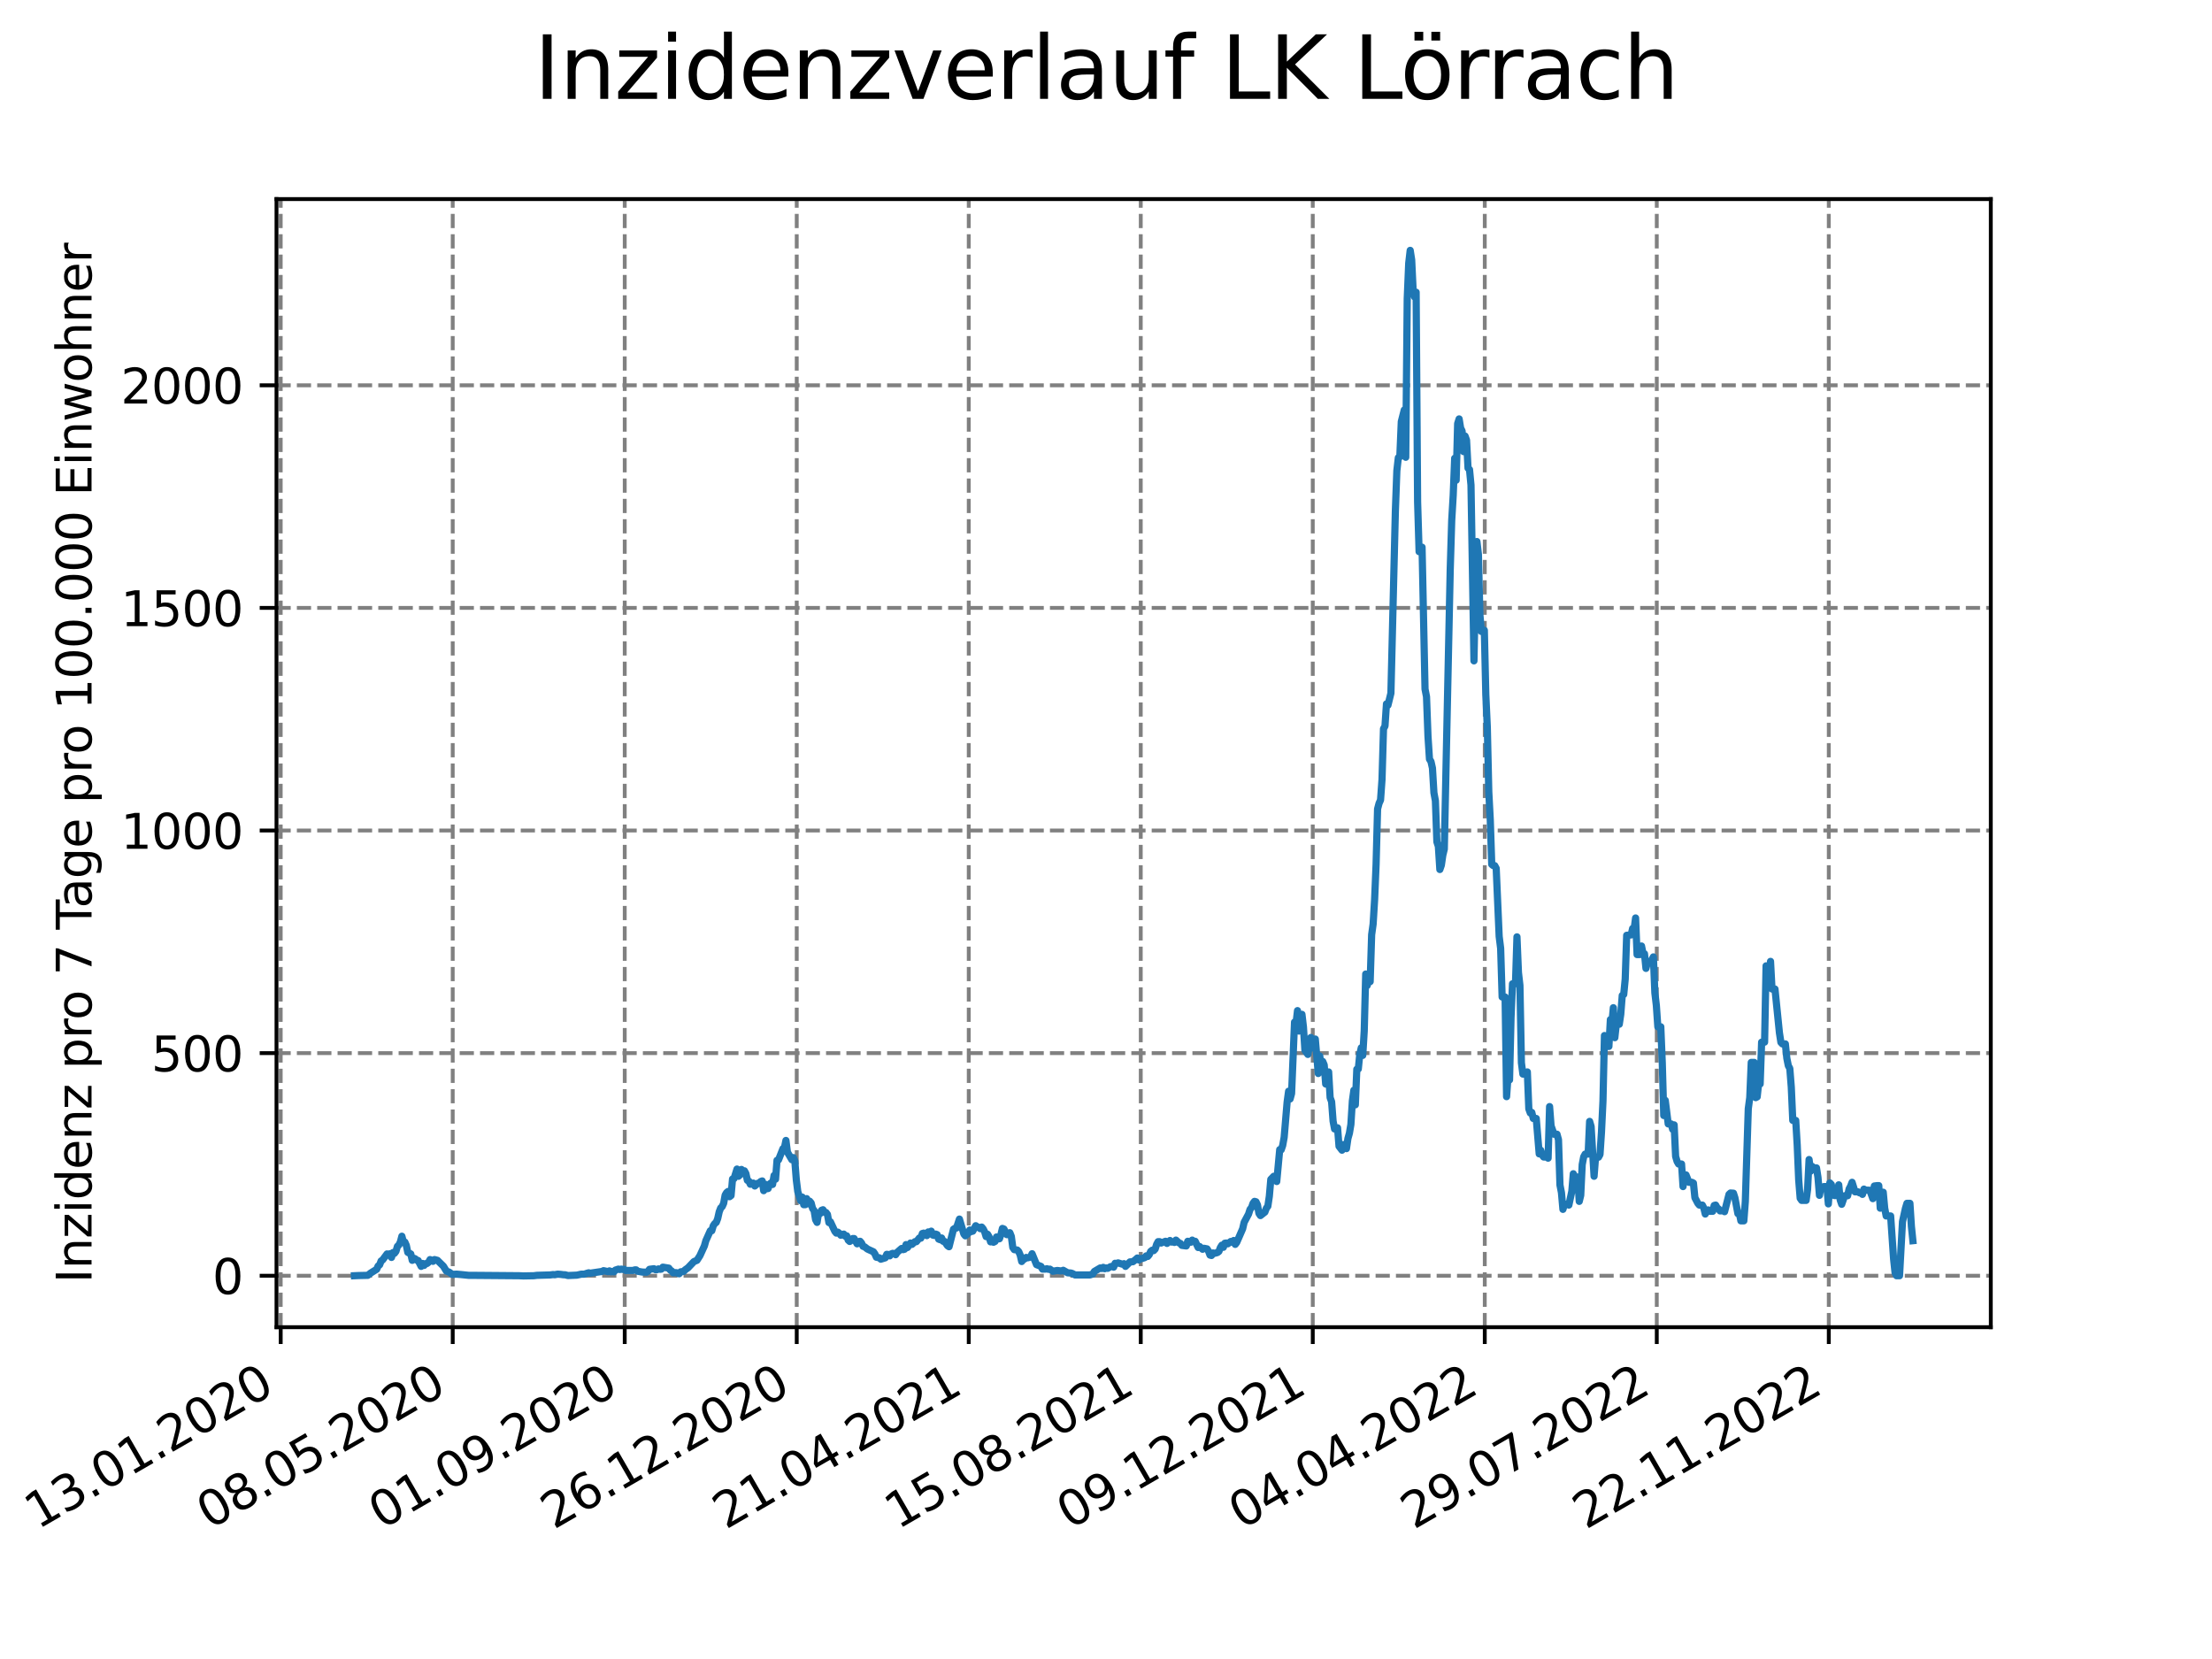 <?xml version="1.0" encoding="utf-8" standalone="no"?>
<!DOCTYPE svg PUBLIC "-//W3C//DTD SVG 1.1//EN"
  "http://www.w3.org/Graphics/SVG/1.1/DTD/svg11.dtd">
<svg xmlns:xlink="http://www.w3.org/1999/xlink" width="460.8pt" height="345.6pt" viewBox="0 0 460.8 345.6" xmlns="http://www.w3.org/2000/svg" version="1.1">
 <defs>
  <style type="text/css">*{stroke-linejoin: round; stroke-linecap: butt}</style>
 </defs>
 <g id="figure_1">
  <g id="patch_1">
   <path d="M 0 345.6 
L 460.8 345.6 
L 460.8 0 
L 0 0 
z
" style="fill: #ffffff"/>
  </g>
  <g id="axes_1">
   <g id="patch_2">
    <path d="M 57.6 276.48 
L 414.72 276.48 
L 414.72 41.472 
L 57.6 41.472 
z
" style="fill: #ffffff"/>
   </g>
   <g id="matplotlib.axis_1">
    <g id="xtick_1">
     <g id="line2d_1">
      <path d="M 58.478 276.48 
L 58.478 41.472 
" clip-path="url(#p5738419dac)" style="fill: none; stroke-dasharray: 2.96,1.28; stroke-dashoffset: 0; stroke: #808080; stroke-width: 0.8"/>
     </g>
     <g id="line2d_2">
      <defs>
       <path id="m1c4b6697fe" d="M 0 0 
L 0 3.5 
" style="stroke: #000000; stroke-width: 0.8"/>
      </defs>
      <g>
       <use xlink:href="#m1c4b6697fe" x="58.478" y="276.48" style="stroke: #000000; stroke-width: 0.8"/>
      </g>
     </g>
     <g id="text_1">
      <!-- 13.01.2020 -->
      <g transform="translate(7.853 318.689) rotate(-30) scale(0.1 -0.1)">
       <defs>
        <path id="DejaVuSans-31" d="M 794 531 
L 1825 531 
L 1825 4091 
L 703 3866 
L 703 4441 
L 1819 4666 
L 2450 4666 
L 2450 531 
L 3481 531 
L 3481 0 
L 794 0 
L 794 531 
z
" transform="scale(0.016)"/>
        <path id="DejaVuSans-33" d="M 2597 2516 
Q 3050 2419 3304 2112 
Q 3559 1806 3559 1356 
Q 3559 666 3084 287 
Q 2609 -91 1734 -91 
Q 1441 -91 1130 -33 
Q 819 25 488 141 
L 488 750 
Q 750 597 1062 519 
Q 1375 441 1716 441 
Q 2309 441 2620 675 
Q 2931 909 2931 1356 
Q 2931 1769 2642 2001 
Q 2353 2234 1838 2234 
L 1294 2234 
L 1294 2753 
L 1863 2753 
Q 2328 2753 2575 2939 
Q 2822 3125 2822 3475 
Q 2822 3834 2567 4026 
Q 2313 4219 1838 4219 
Q 1578 4219 1281 4162 
Q 984 4106 628 3988 
L 628 4550 
Q 988 4650 1302 4700 
Q 1616 4750 1894 4750 
Q 2613 4750 3031 4423 
Q 3450 4097 3450 3541 
Q 3450 3153 3228 2886 
Q 3006 2619 2597 2516 
z
" transform="scale(0.016)"/>
        <path id="DejaVuSans-2e" d="M 684 794 
L 1344 794 
L 1344 0 
L 684 0 
L 684 794 
z
" transform="scale(0.016)"/>
        <path id="DejaVuSans-30" d="M 2034 4250 
Q 1547 4250 1301 3770 
Q 1056 3291 1056 2328 
Q 1056 1369 1301 889 
Q 1547 409 2034 409 
Q 2525 409 2770 889 
Q 3016 1369 3016 2328 
Q 3016 3291 2770 3770 
Q 2525 4250 2034 4250 
z
M 2034 4750 
Q 2819 4750 3233 4129 
Q 3647 3509 3647 2328 
Q 3647 1150 3233 529 
Q 2819 -91 2034 -91 
Q 1250 -91 836 529 
Q 422 1150 422 2328 
Q 422 3509 836 4129 
Q 1250 4750 2034 4750 
z
" transform="scale(0.016)"/>
        <path id="DejaVuSans-32" d="M 1228 531 
L 3431 531 
L 3431 0 
L 469 0 
L 469 531 
Q 828 903 1448 1529 
Q 2069 2156 2228 2338 
Q 2531 2678 2651 2914 
Q 2772 3150 2772 3378 
Q 2772 3750 2511 3984 
Q 2250 4219 1831 4219 
Q 1534 4219 1204 4116 
Q 875 4013 500 3803 
L 500 4441 
Q 881 4594 1212 4672 
Q 1544 4750 1819 4750 
Q 2544 4750 2975 4387 
Q 3406 4025 3406 3419 
Q 3406 3131 3298 2873 
Q 3191 2616 2906 2266 
Q 2828 2175 2409 1742 
Q 1991 1309 1228 531 
z
" transform="scale(0.016)"/>
       </defs>
       <use xlink:href="#DejaVuSans-31"/>
       <use xlink:href="#DejaVuSans-33" x="63.623"/>
       <use xlink:href="#DejaVuSans-2e" x="127.246"/>
       <use xlink:href="#DejaVuSans-30" x="159.033"/>
       <use xlink:href="#DejaVuSans-31" x="222.656"/>
       <use xlink:href="#DejaVuSans-2e" x="286.279"/>
       <use xlink:href="#DejaVuSans-32" x="318.066"/>
       <use xlink:href="#DejaVuSans-30" x="381.689"/>
       <use xlink:href="#DejaVuSans-32" x="445.312"/>
       <use xlink:href="#DejaVuSans-30" x="508.936"/>
      </g>
     </g>
    </g>
    <g id="xtick_2">
     <g id="line2d_3">
      <path d="M 94.31 276.48 
L 94.31 41.472 
" clip-path="url(#p5738419dac)" style="fill: none; stroke-dasharray: 2.96,1.28; stroke-dashoffset: 0; stroke: #808080; stroke-width: 0.8"/>
     </g>
     <g id="line2d_4">
      <g>
       <use xlink:href="#m1c4b6697fe" x="94.31" y="276.48" style="stroke: #000000; stroke-width: 0.8"/>
      </g>
     </g>
     <g id="text_2">
      <!-- 08.05.2020 -->
      <g transform="translate(43.685 318.689) rotate(-30) scale(0.1 -0.1)">
       <defs>
        <path id="DejaVuSans-38" d="M 2034 2216 
Q 1584 2216 1326 1975 
Q 1069 1734 1069 1313 
Q 1069 891 1326 650 
Q 1584 409 2034 409 
Q 2484 409 2743 651 
Q 3003 894 3003 1313 
Q 3003 1734 2745 1975 
Q 2488 2216 2034 2216 
z
M 1403 2484 
Q 997 2584 770 2862 
Q 544 3141 544 3541 
Q 544 4100 942 4425 
Q 1341 4750 2034 4750 
Q 2731 4750 3128 4425 
Q 3525 4100 3525 3541 
Q 3525 3141 3298 2862 
Q 3072 2584 2669 2484 
Q 3125 2378 3379 2068 
Q 3634 1759 3634 1313 
Q 3634 634 3220 271 
Q 2806 -91 2034 -91 
Q 1263 -91 848 271 
Q 434 634 434 1313 
Q 434 1759 690 2068 
Q 947 2378 1403 2484 
z
M 1172 3481 
Q 1172 3119 1398 2916 
Q 1625 2713 2034 2713 
Q 2441 2713 2670 2916 
Q 2900 3119 2900 3481 
Q 2900 3844 2670 4047 
Q 2441 4250 2034 4250 
Q 1625 4250 1398 4047 
Q 1172 3844 1172 3481 
z
" transform="scale(0.016)"/>
        <path id="DejaVuSans-35" d="M 691 4666 
L 3169 4666 
L 3169 4134 
L 1269 4134 
L 1269 2991 
Q 1406 3038 1543 3061 
Q 1681 3084 1819 3084 
Q 2600 3084 3056 2656 
Q 3513 2228 3513 1497 
Q 3513 744 3044 326 
Q 2575 -91 1722 -91 
Q 1428 -91 1123 -41 
Q 819 9 494 109 
L 494 744 
Q 775 591 1075 516 
Q 1375 441 1709 441 
Q 2250 441 2565 725 
Q 2881 1009 2881 1497 
Q 2881 1984 2565 2268 
Q 2250 2553 1709 2553 
Q 1456 2553 1204 2497 
Q 953 2441 691 2322 
L 691 4666 
z
" transform="scale(0.016)"/>
       </defs>
       <use xlink:href="#DejaVuSans-30"/>
       <use xlink:href="#DejaVuSans-38" x="63.623"/>
       <use xlink:href="#DejaVuSans-2e" x="127.246"/>
       <use xlink:href="#DejaVuSans-30" x="159.033"/>
       <use xlink:href="#DejaVuSans-35" x="222.656"/>
       <use xlink:href="#DejaVuSans-2e" x="286.279"/>
       <use xlink:href="#DejaVuSans-32" x="318.066"/>
       <use xlink:href="#DejaVuSans-30" x="381.689"/>
       <use xlink:href="#DejaVuSans-32" x="445.312"/>
       <use xlink:href="#DejaVuSans-30" x="508.936"/>
      </g>
     </g>
    </g>
    <g id="xtick_3">
     <g id="line2d_5">
      <path d="M 130.143 276.48 
L 130.143 41.472 
" clip-path="url(#p5738419dac)" style="fill: none; stroke-dasharray: 2.96,1.28; stroke-dashoffset: 0; stroke: #808080; stroke-width: 0.8"/>
     </g>
     <g id="line2d_6">
      <g>
       <use xlink:href="#m1c4b6697fe" x="130.143" y="276.48" style="stroke: #000000; stroke-width: 0.8"/>
      </g>
     </g>
     <g id="text_3">
      <!-- 01.09.2020 -->
      <g transform="translate(79.518 318.689) rotate(-30) scale(0.1 -0.1)">
       <defs>
        <path id="DejaVuSans-39" d="M 703 97 
L 703 672 
Q 941 559 1184 500 
Q 1428 441 1663 441 
Q 2288 441 2617 861 
Q 2947 1281 2994 2138 
Q 2813 1869 2534 1725 
Q 2256 1581 1919 1581 
Q 1219 1581 811 2004 
Q 403 2428 403 3163 
Q 403 3881 828 4315 
Q 1253 4750 1959 4750 
Q 2769 4750 3195 4129 
Q 3622 3509 3622 2328 
Q 3622 1225 3098 567 
Q 2575 -91 1691 -91 
Q 1453 -91 1209 -44 
Q 966 3 703 97 
z
M 1959 2075 
Q 2384 2075 2632 2365 
Q 2881 2656 2881 3163 
Q 2881 3666 2632 3958 
Q 2384 4250 1959 4250 
Q 1534 4250 1286 3958 
Q 1038 3666 1038 3163 
Q 1038 2656 1286 2365 
Q 1534 2075 1959 2075 
z
" transform="scale(0.016)"/>
       </defs>
       <use xlink:href="#DejaVuSans-30"/>
       <use xlink:href="#DejaVuSans-31" x="63.623"/>
       <use xlink:href="#DejaVuSans-2e" x="127.246"/>
       <use xlink:href="#DejaVuSans-30" x="159.033"/>
       <use xlink:href="#DejaVuSans-39" x="222.656"/>
       <use xlink:href="#DejaVuSans-2e" x="286.279"/>
       <use xlink:href="#DejaVuSans-32" x="318.066"/>
       <use xlink:href="#DejaVuSans-30" x="381.689"/>
       <use xlink:href="#DejaVuSans-32" x="445.312"/>
       <use xlink:href="#DejaVuSans-30" x="508.936"/>
      </g>
     </g>
    </g>
    <g id="xtick_4">
     <g id="line2d_7">
      <path d="M 165.975 276.48 
L 165.975 41.472 
" clip-path="url(#p5738419dac)" style="fill: none; stroke-dasharray: 2.96,1.28; stroke-dashoffset: 0; stroke: #808080; stroke-width: 0.8"/>
     </g>
     <g id="line2d_8">
      <g>
       <use xlink:href="#m1c4b6697fe" x="165.975" y="276.48" style="stroke: #000000; stroke-width: 0.8"/>
      </g>
     </g>
     <g id="text_4">
      <!-- 26.12.2020 -->
      <g transform="translate(115.35 318.689) rotate(-30) scale(0.1 -0.1)">
       <defs>
        <path id="DejaVuSans-36" d="M 2113 2584 
Q 1688 2584 1439 2293 
Q 1191 2003 1191 1497 
Q 1191 994 1439 701 
Q 1688 409 2113 409 
Q 2538 409 2786 701 
Q 3034 994 3034 1497 
Q 3034 2003 2786 2293 
Q 2538 2584 2113 2584 
z
M 3366 4563 
L 3366 3988 
Q 3128 4100 2886 4159 
Q 2644 4219 2406 4219 
Q 1781 4219 1451 3797 
Q 1122 3375 1075 2522 
Q 1259 2794 1537 2939 
Q 1816 3084 2150 3084 
Q 2853 3084 3261 2657 
Q 3669 2231 3669 1497 
Q 3669 778 3244 343 
Q 2819 -91 2113 -91 
Q 1303 -91 875 529 
Q 447 1150 447 2328 
Q 447 3434 972 4092 
Q 1497 4750 2381 4750 
Q 2619 4750 2861 4703 
Q 3103 4656 3366 4563 
z
" transform="scale(0.016)"/>
       </defs>
       <use xlink:href="#DejaVuSans-32"/>
       <use xlink:href="#DejaVuSans-36" x="63.623"/>
       <use xlink:href="#DejaVuSans-2e" x="127.246"/>
       <use xlink:href="#DejaVuSans-31" x="159.033"/>
       <use xlink:href="#DejaVuSans-32" x="222.656"/>
       <use xlink:href="#DejaVuSans-2e" x="286.279"/>
       <use xlink:href="#DejaVuSans-32" x="318.066"/>
       <use xlink:href="#DejaVuSans-30" x="381.689"/>
       <use xlink:href="#DejaVuSans-32" x="445.312"/>
       <use xlink:href="#DejaVuSans-30" x="508.936"/>
      </g>
     </g>
    </g>
    <g id="xtick_5">
     <g id="line2d_9">
      <path d="M 201.808 276.48 
L 201.808 41.472 
" clip-path="url(#p5738419dac)" style="fill: none; stroke-dasharray: 2.96,1.28; stroke-dashoffset: 0; stroke: #808080; stroke-width: 0.8"/>
     </g>
     <g id="line2d_10">
      <g>
       <use xlink:href="#m1c4b6697fe" x="201.808" y="276.48" style="stroke: #000000; stroke-width: 0.8"/>
      </g>
     </g>
     <g id="text_5">
      <!-- 21.04.2021 -->
      <g transform="translate(151.182 318.689) rotate(-30) scale(0.1 -0.1)">
       <defs>
        <path id="DejaVuSans-34" d="M 2419 4116 
L 825 1625 
L 2419 1625 
L 2419 4116 
z
M 2253 4666 
L 3047 4666 
L 3047 1625 
L 3713 1625 
L 3713 1100 
L 3047 1100 
L 3047 0 
L 2419 0 
L 2419 1100 
L 313 1100 
L 313 1709 
L 2253 4666 
z
" transform="scale(0.016)"/>
       </defs>
       <use xlink:href="#DejaVuSans-32"/>
       <use xlink:href="#DejaVuSans-31" x="63.623"/>
       <use xlink:href="#DejaVuSans-2e" x="127.246"/>
       <use xlink:href="#DejaVuSans-30" x="159.033"/>
       <use xlink:href="#DejaVuSans-34" x="222.656"/>
       <use xlink:href="#DejaVuSans-2e" x="286.279"/>
       <use xlink:href="#DejaVuSans-32" x="318.066"/>
       <use xlink:href="#DejaVuSans-30" x="381.689"/>
       <use xlink:href="#DejaVuSans-32" x="445.312"/>
       <use xlink:href="#DejaVuSans-31" x="508.936"/>
      </g>
     </g>
    </g>
    <g id="xtick_6">
     <g id="line2d_11">
      <path d="M 237.64 276.48 
L 237.64 41.472 
" clip-path="url(#p5738419dac)" style="fill: none; stroke-dasharray: 2.96,1.28; stroke-dashoffset: 0; stroke: #808080; stroke-width: 0.8"/>
     </g>
     <g id="line2d_12">
      <g>
       <use xlink:href="#m1c4b6697fe" x="237.64" y="276.48" style="stroke: #000000; stroke-width: 0.8"/>
      </g>
     </g>
     <g id="text_6">
      <!-- 15.08.2021 -->
      <g transform="translate(187.015 318.689) rotate(-30) scale(0.1 -0.1)">
       <use xlink:href="#DejaVuSans-31"/>
       <use xlink:href="#DejaVuSans-35" x="63.623"/>
       <use xlink:href="#DejaVuSans-2e" x="127.246"/>
       <use xlink:href="#DejaVuSans-30" x="159.033"/>
       <use xlink:href="#DejaVuSans-38" x="222.656"/>
       <use xlink:href="#DejaVuSans-2e" x="286.279"/>
       <use xlink:href="#DejaVuSans-32" x="318.066"/>
       <use xlink:href="#DejaVuSans-30" x="381.689"/>
       <use xlink:href="#DejaVuSans-32" x="445.312"/>
       <use xlink:href="#DejaVuSans-31" x="508.936"/>
      </g>
     </g>
    </g>
    <g id="xtick_7">
     <g id="line2d_13">
      <path d="M 273.473 276.48 
L 273.473 41.472 
" clip-path="url(#p5738419dac)" style="fill: none; stroke-dasharray: 2.96,1.28; stroke-dashoffset: 0; stroke: #808080; stroke-width: 0.8"/>
     </g>
     <g id="line2d_14">
      <g>
       <use xlink:href="#m1c4b6697fe" x="273.473" y="276.48" style="stroke: #000000; stroke-width: 0.8"/>
      </g>
     </g>
     <g id="text_7">
      <!-- 09.12.2021 -->
      <g transform="translate(222.847 318.689) rotate(-30) scale(0.1 -0.1)">
       <use xlink:href="#DejaVuSans-30"/>
       <use xlink:href="#DejaVuSans-39" x="63.623"/>
       <use xlink:href="#DejaVuSans-2e" x="127.246"/>
       <use xlink:href="#DejaVuSans-31" x="159.033"/>
       <use xlink:href="#DejaVuSans-32" x="222.656"/>
       <use xlink:href="#DejaVuSans-2e" x="286.279"/>
       <use xlink:href="#DejaVuSans-32" x="318.066"/>
       <use xlink:href="#DejaVuSans-30" x="381.689"/>
       <use xlink:href="#DejaVuSans-32" x="445.312"/>
       <use xlink:href="#DejaVuSans-31" x="508.936"/>
      </g>
     </g>
    </g>
    <g id="xtick_8">
     <g id="line2d_15">
      <path d="M 309.305 276.48 
L 309.305 41.472 
" clip-path="url(#p5738419dac)" style="fill: none; stroke-dasharray: 2.96,1.28; stroke-dashoffset: 0; stroke: #808080; stroke-width: 0.8"/>
     </g>
     <g id="line2d_16">
      <g>
       <use xlink:href="#m1c4b6697fe" x="309.305" y="276.48" style="stroke: #000000; stroke-width: 0.8"/>
      </g>
     </g>
     <g id="text_8">
      <!-- 04.04.2022 -->
      <g transform="translate(258.68 318.689) rotate(-30) scale(0.1 -0.1)">
       <use xlink:href="#DejaVuSans-30"/>
       <use xlink:href="#DejaVuSans-34" x="63.623"/>
       <use xlink:href="#DejaVuSans-2e" x="127.246"/>
       <use xlink:href="#DejaVuSans-30" x="159.033"/>
       <use xlink:href="#DejaVuSans-34" x="222.656"/>
       <use xlink:href="#DejaVuSans-2e" x="286.279"/>
       <use xlink:href="#DejaVuSans-32" x="318.066"/>
       <use xlink:href="#DejaVuSans-30" x="381.689"/>
       <use xlink:href="#DejaVuSans-32" x="445.312"/>
       <use xlink:href="#DejaVuSans-32" x="508.936"/>
      </g>
     </g>
    </g>
    <g id="xtick_9">
     <g id="line2d_17">
      <path d="M 345.138 276.48 
L 345.138 41.472 
" clip-path="url(#p5738419dac)" style="fill: none; stroke-dasharray: 2.96,1.28; stroke-dashoffset: 0; stroke: #808080; stroke-width: 0.8"/>
     </g>
     <g id="line2d_18">
      <g>
       <use xlink:href="#m1c4b6697fe" x="345.138" y="276.48" style="stroke: #000000; stroke-width: 0.8"/>
      </g>
     </g>
     <g id="text_9">
      <!-- 29.07.2022 -->
      <g transform="translate(294.512 318.689) rotate(-30) scale(0.1 -0.1)">
       <defs>
        <path id="DejaVuSans-37" d="M 525 4666 
L 3525 4666 
L 3525 4397 
L 1831 0 
L 1172 0 
L 2766 4134 
L 525 4134 
L 525 4666 
z
" transform="scale(0.016)"/>
       </defs>
       <use xlink:href="#DejaVuSans-32"/>
       <use xlink:href="#DejaVuSans-39" x="63.623"/>
       <use xlink:href="#DejaVuSans-2e" x="127.246"/>
       <use xlink:href="#DejaVuSans-30" x="159.033"/>
       <use xlink:href="#DejaVuSans-37" x="222.656"/>
       <use xlink:href="#DejaVuSans-2e" x="286.279"/>
       <use xlink:href="#DejaVuSans-32" x="318.066"/>
       <use xlink:href="#DejaVuSans-30" x="381.689"/>
       <use xlink:href="#DejaVuSans-32" x="445.312"/>
       <use xlink:href="#DejaVuSans-32" x="508.936"/>
      </g>
     </g>
    </g>
    <g id="xtick_10">
     <g id="line2d_19">
      <path d="M 380.97 276.48 
L 380.97 41.472 
" clip-path="url(#p5738419dac)" style="fill: none; stroke-dasharray: 2.96,1.28; stroke-dashoffset: 0; stroke: #808080; stroke-width: 0.8"/>
     </g>
     <g id="line2d_20">
      <g>
       <use xlink:href="#m1c4b6697fe" x="380.97" y="276.48" style="stroke: #000000; stroke-width: 0.8"/>
      </g>
     </g>
     <g id="text_10">
      <!-- 22.11.2022 -->
      <g transform="translate(330.345 318.689) rotate(-30) scale(0.1 -0.1)">
       <use xlink:href="#DejaVuSans-32"/>
       <use xlink:href="#DejaVuSans-32" x="63.623"/>
       <use xlink:href="#DejaVuSans-2e" x="127.246"/>
       <use xlink:href="#DejaVuSans-31" x="159.033"/>
       <use xlink:href="#DejaVuSans-31" x="222.656"/>
       <use xlink:href="#DejaVuSans-2e" x="286.279"/>
       <use xlink:href="#DejaVuSans-32" x="318.066"/>
       <use xlink:href="#DejaVuSans-30" x="381.689"/>
       <use xlink:href="#DejaVuSans-32" x="445.312"/>
       <use xlink:href="#DejaVuSans-32" x="508.936"/>
      </g>
     </g>
    </g>
   </g>
   <g id="matplotlib.axis_2">
    <g id="ytick_1">
     <g id="line2d_21">
      <path d="M 57.6 265.757 
L 414.72 265.757 
" clip-path="url(#p5738419dac)" style="fill: none; stroke-dasharray: 2.96,1.28; stroke-dashoffset: 0; stroke: #808080; stroke-width: 0.8"/>
     </g>
     <g id="line2d_22">
      <defs>
       <path id="mb6ba2fb2b4" d="M 0 0 
L -3.5 0 
" style="stroke: #000000; stroke-width: 0.8"/>
      </defs>
      <g>
       <use xlink:href="#mb6ba2fb2b4" x="57.6" y="265.757" style="stroke: #000000; stroke-width: 0.8"/>
      </g>
     </g>
     <g id="text_11">
      <!-- 0 -->
      <g transform="translate(44.237 269.556) scale(0.1 -0.1)">
       <use xlink:href="#DejaVuSans-30"/>
      </g>
     </g>
    </g>
    <g id="ytick_2">
     <g id="line2d_23">
      <path d="M 57.6 219.384 
L 414.72 219.384 
" clip-path="url(#p5738419dac)" style="fill: none; stroke-dasharray: 2.96,1.28; stroke-dashoffset: 0; stroke: #808080; stroke-width: 0.8"/>
     </g>
     <g id="line2d_24">
      <g>
       <use xlink:href="#mb6ba2fb2b4" x="57.6" y="219.384" style="stroke: #000000; stroke-width: 0.8"/>
      </g>
     </g>
     <g id="text_12">
      <!-- 500 -->
      <g transform="translate(31.512 223.183) scale(0.1 -0.1)">
       <use xlink:href="#DejaVuSans-35"/>
       <use xlink:href="#DejaVuSans-30" x="63.623"/>
       <use xlink:href="#DejaVuSans-30" x="127.246"/>
      </g>
     </g>
    </g>
    <g id="ytick_3">
     <g id="line2d_25">
      <path d="M 57.6 173.011 
L 414.72 173.011 
" clip-path="url(#p5738419dac)" style="fill: none; stroke-dasharray: 2.96,1.28; stroke-dashoffset: 0; stroke: #808080; stroke-width: 0.8"/>
     </g>
     <g id="line2d_26">
      <g>
       <use xlink:href="#mb6ba2fb2b4" x="57.6" y="173.011" style="stroke: #000000; stroke-width: 0.8"/>
      </g>
     </g>
     <g id="text_13">
      <!-- 1000 -->
      <g transform="translate(25.15 176.81) scale(0.1 -0.1)">
       <use xlink:href="#DejaVuSans-31"/>
       <use xlink:href="#DejaVuSans-30" x="63.623"/>
       <use xlink:href="#DejaVuSans-30" x="127.246"/>
       <use xlink:href="#DejaVuSans-30" x="190.869"/>
      </g>
     </g>
    </g>
    <g id="ytick_4">
     <g id="line2d_27">
      <path d="M 57.6 126.638 
L 414.72 126.638 
" clip-path="url(#p5738419dac)" style="fill: none; stroke-dasharray: 2.96,1.28; stroke-dashoffset: 0; stroke: #808080; stroke-width: 0.8"/>
     </g>
     <g id="line2d_28">
      <g>
       <use xlink:href="#mb6ba2fb2b4" x="57.6" y="126.638" style="stroke: #000000; stroke-width: 0.8"/>
      </g>
     </g>
     <g id="text_14">
      <!-- 1500 -->
      <g transform="translate(25.15 130.437) scale(0.1 -0.1)">
       <use xlink:href="#DejaVuSans-31"/>
       <use xlink:href="#DejaVuSans-35" x="63.623"/>
       <use xlink:href="#DejaVuSans-30" x="127.246"/>
       <use xlink:href="#DejaVuSans-30" x="190.869"/>
      </g>
     </g>
    </g>
    <g id="ytick_5">
     <g id="line2d_29">
      <path d="M 57.6 80.265 
L 414.72 80.265 
" clip-path="url(#p5738419dac)" style="fill: none; stroke-dasharray: 2.96,1.28; stroke-dashoffset: 0; stroke: #808080; stroke-width: 0.8"/>
     </g>
     <g id="line2d_30">
      <g>
       <use xlink:href="#mb6ba2fb2b4" x="57.6" y="80.265" style="stroke: #000000; stroke-width: 0.8"/>
      </g>
     </g>
     <g id="text_15">
      <!-- 2000 -->
      <g transform="translate(25.15 84.064) scale(0.1 -0.1)">
       <use xlink:href="#DejaVuSans-32"/>
       <use xlink:href="#DejaVuSans-30" x="63.623"/>
       <use xlink:href="#DejaVuSans-30" x="127.246"/>
       <use xlink:href="#DejaVuSans-30" x="190.869"/>
      </g>
     </g>
    </g>
    <g id="text_16">
     <!-- Inzidenz pro 7 Tage pro 100.000 Einwohner -->
     <g transform="translate(19.07 267.301) rotate(-90) scale(0.1 -0.1)">
      <defs>
       <path id="DejaVuSans-49" d="M 628 4666 
L 1259 4666 
L 1259 0 
L 628 0 
L 628 4666 
z
" transform="scale(0.016)"/>
       <path id="DejaVuSans-6e" d="M 3513 2113 
L 3513 0 
L 2938 0 
L 2938 2094 
Q 2938 2591 2744 2837 
Q 2550 3084 2163 3084 
Q 1697 3084 1428 2787 
Q 1159 2491 1159 1978 
L 1159 0 
L 581 0 
L 581 3500 
L 1159 3500 
L 1159 2956 
Q 1366 3272 1645 3428 
Q 1925 3584 2291 3584 
Q 2894 3584 3203 3211 
Q 3513 2838 3513 2113 
z
" transform="scale(0.016)"/>
       <path id="DejaVuSans-7a" d="M 353 3500 
L 3084 3500 
L 3084 2975 
L 922 459 
L 3084 459 
L 3084 0 
L 275 0 
L 275 525 
L 2438 3041 
L 353 3041 
L 353 3500 
z
" transform="scale(0.016)"/>
       <path id="DejaVuSans-69" d="M 603 3500 
L 1178 3500 
L 1178 0 
L 603 0 
L 603 3500 
z
M 603 4863 
L 1178 4863 
L 1178 4134 
L 603 4134 
L 603 4863 
z
" transform="scale(0.016)"/>
       <path id="DejaVuSans-64" d="M 2906 2969 
L 2906 4863 
L 3481 4863 
L 3481 0 
L 2906 0 
L 2906 525 
Q 2725 213 2448 61 
Q 2172 -91 1784 -91 
Q 1150 -91 751 415 
Q 353 922 353 1747 
Q 353 2572 751 3078 
Q 1150 3584 1784 3584 
Q 2172 3584 2448 3432 
Q 2725 3281 2906 2969 
z
M 947 1747 
Q 947 1113 1208 752 
Q 1469 391 1925 391 
Q 2381 391 2643 752 
Q 2906 1113 2906 1747 
Q 2906 2381 2643 2742 
Q 2381 3103 1925 3103 
Q 1469 3103 1208 2742 
Q 947 2381 947 1747 
z
" transform="scale(0.016)"/>
       <path id="DejaVuSans-65" d="M 3597 1894 
L 3597 1613 
L 953 1613 
Q 991 1019 1311 708 
Q 1631 397 2203 397 
Q 2534 397 2845 478 
Q 3156 559 3463 722 
L 3463 178 
Q 3153 47 2828 -22 
Q 2503 -91 2169 -91 
Q 1331 -91 842 396 
Q 353 884 353 1716 
Q 353 2575 817 3079 
Q 1281 3584 2069 3584 
Q 2775 3584 3186 3129 
Q 3597 2675 3597 1894 
z
M 3022 2063 
Q 3016 2534 2758 2815 
Q 2500 3097 2075 3097 
Q 1594 3097 1305 2825 
Q 1016 2553 972 2059 
L 3022 2063 
z
" transform="scale(0.016)"/>
       <path id="DejaVuSans-20" transform="scale(0.016)"/>
       <path id="DejaVuSans-70" d="M 1159 525 
L 1159 -1331 
L 581 -1331 
L 581 3500 
L 1159 3500 
L 1159 2969 
Q 1341 3281 1617 3432 
Q 1894 3584 2278 3584 
Q 2916 3584 3314 3078 
Q 3713 2572 3713 1747 
Q 3713 922 3314 415 
Q 2916 -91 2278 -91 
Q 1894 -91 1617 61 
Q 1341 213 1159 525 
z
M 3116 1747 
Q 3116 2381 2855 2742 
Q 2594 3103 2138 3103 
Q 1681 3103 1420 2742 
Q 1159 2381 1159 1747 
Q 1159 1113 1420 752 
Q 1681 391 2138 391 
Q 2594 391 2855 752 
Q 3116 1113 3116 1747 
z
" transform="scale(0.016)"/>
       <path id="DejaVuSans-72" d="M 2631 2963 
Q 2534 3019 2420 3045 
Q 2306 3072 2169 3072 
Q 1681 3072 1420 2755 
Q 1159 2438 1159 1844 
L 1159 0 
L 581 0 
L 581 3500 
L 1159 3500 
L 1159 2956 
Q 1341 3275 1631 3429 
Q 1922 3584 2338 3584 
Q 2397 3584 2469 3576 
Q 2541 3569 2628 3553 
L 2631 2963 
z
" transform="scale(0.016)"/>
       <path id="DejaVuSans-6f" d="M 1959 3097 
Q 1497 3097 1228 2736 
Q 959 2375 959 1747 
Q 959 1119 1226 758 
Q 1494 397 1959 397 
Q 2419 397 2687 759 
Q 2956 1122 2956 1747 
Q 2956 2369 2687 2733 
Q 2419 3097 1959 3097 
z
M 1959 3584 
Q 2709 3584 3137 3096 
Q 3566 2609 3566 1747 
Q 3566 888 3137 398 
Q 2709 -91 1959 -91 
Q 1206 -91 779 398 
Q 353 888 353 1747 
Q 353 2609 779 3096 
Q 1206 3584 1959 3584 
z
" transform="scale(0.016)"/>
       <path id="DejaVuSans-54" d="M -19 4666 
L 3928 4666 
L 3928 4134 
L 2272 4134 
L 2272 0 
L 1638 0 
L 1638 4134 
L -19 4134 
L -19 4666 
z
" transform="scale(0.016)"/>
       <path id="DejaVuSans-61" d="M 2194 1759 
Q 1497 1759 1228 1600 
Q 959 1441 959 1056 
Q 959 750 1161 570 
Q 1363 391 1709 391 
Q 2188 391 2477 730 
Q 2766 1069 2766 1631 
L 2766 1759 
L 2194 1759 
z
M 3341 1997 
L 3341 0 
L 2766 0 
L 2766 531 
Q 2569 213 2275 61 
Q 1981 -91 1556 -91 
Q 1019 -91 701 211 
Q 384 513 384 1019 
Q 384 1609 779 1909 
Q 1175 2209 1959 2209 
L 2766 2209 
L 2766 2266 
Q 2766 2663 2505 2880 
Q 2244 3097 1772 3097 
Q 1472 3097 1187 3025 
Q 903 2953 641 2809 
L 641 3341 
Q 956 3463 1253 3523 
Q 1550 3584 1831 3584 
Q 2591 3584 2966 3190 
Q 3341 2797 3341 1997 
z
" transform="scale(0.016)"/>
       <path id="DejaVuSans-67" d="M 2906 1791 
Q 2906 2416 2648 2759 
Q 2391 3103 1925 3103 
Q 1463 3103 1205 2759 
Q 947 2416 947 1791 
Q 947 1169 1205 825 
Q 1463 481 1925 481 
Q 2391 481 2648 825 
Q 2906 1169 2906 1791 
z
M 3481 434 
Q 3481 -459 3084 -895 
Q 2688 -1331 1869 -1331 
Q 1566 -1331 1297 -1286 
Q 1028 -1241 775 -1147 
L 775 -588 
Q 1028 -725 1275 -790 
Q 1522 -856 1778 -856 
Q 2344 -856 2625 -561 
Q 2906 -266 2906 331 
L 2906 616 
Q 2728 306 2450 153 
Q 2172 0 1784 0 
Q 1141 0 747 490 
Q 353 981 353 1791 
Q 353 2603 747 3093 
Q 1141 3584 1784 3584 
Q 2172 3584 2450 3431 
Q 2728 3278 2906 2969 
L 2906 3500 
L 3481 3500 
L 3481 434 
z
" transform="scale(0.016)"/>
       <path id="DejaVuSans-45" d="M 628 4666 
L 3578 4666 
L 3578 4134 
L 1259 4134 
L 1259 2753 
L 3481 2753 
L 3481 2222 
L 1259 2222 
L 1259 531 
L 3634 531 
L 3634 0 
L 628 0 
L 628 4666 
z
" transform="scale(0.016)"/>
       <path id="DejaVuSans-77" d="M 269 3500 
L 844 3500 
L 1563 769 
L 2278 3500 
L 2956 3500 
L 3675 769 
L 4391 3500 
L 4966 3500 
L 4050 0 
L 3372 0 
L 2619 2869 
L 1863 0 
L 1184 0 
L 269 3500 
z
" transform="scale(0.016)"/>
       <path id="DejaVuSans-68" d="M 3513 2113 
L 3513 0 
L 2938 0 
L 2938 2094 
Q 2938 2591 2744 2837 
Q 2550 3084 2163 3084 
Q 1697 3084 1428 2787 
Q 1159 2491 1159 1978 
L 1159 0 
L 581 0 
L 581 4863 
L 1159 4863 
L 1159 2956 
Q 1366 3272 1645 3428 
Q 1925 3584 2291 3584 
Q 2894 3584 3203 3211 
Q 3513 2838 3513 2113 
z
" transform="scale(0.016)"/>
      </defs>
      <use xlink:href="#DejaVuSans-49"/>
      <use xlink:href="#DejaVuSans-6e" x="29.492"/>
      <use xlink:href="#DejaVuSans-7a" x="92.871"/>
      <use xlink:href="#DejaVuSans-69" x="145.361"/>
      <use xlink:href="#DejaVuSans-64" x="173.145"/>
      <use xlink:href="#DejaVuSans-65" x="236.621"/>
      <use xlink:href="#DejaVuSans-6e" x="298.145"/>
      <use xlink:href="#DejaVuSans-7a" x="361.523"/>
      <use xlink:href="#DejaVuSans-20" x="414.014"/>
      <use xlink:href="#DejaVuSans-70" x="445.801"/>
      <use xlink:href="#DejaVuSans-72" x="509.277"/>
      <use xlink:href="#DejaVuSans-6f" x="548.141"/>
      <use xlink:href="#DejaVuSans-20" x="609.322"/>
      <use xlink:href="#DejaVuSans-37" x="641.109"/>
      <use xlink:href="#DejaVuSans-20" x="704.732"/>
      <use xlink:href="#DejaVuSans-54" x="736.52"/>
      <use xlink:href="#DejaVuSans-61" x="781.104"/>
      <use xlink:href="#DejaVuSans-67" x="842.383"/>
      <use xlink:href="#DejaVuSans-65" x="905.859"/>
      <use xlink:href="#DejaVuSans-20" x="967.383"/>
      <use xlink:href="#DejaVuSans-70" x="999.17"/>
      <use xlink:href="#DejaVuSans-72" x="1062.646"/>
      <use xlink:href="#DejaVuSans-6f" x="1101.51"/>
      <use xlink:href="#DejaVuSans-20" x="1162.691"/>
      <use xlink:href="#DejaVuSans-31" x="1194.479"/>
      <use xlink:href="#DejaVuSans-30" x="1258.102"/>
      <use xlink:href="#DejaVuSans-30" x="1321.725"/>
      <use xlink:href="#DejaVuSans-2e" x="1385.348"/>
      <use xlink:href="#DejaVuSans-30" x="1417.135"/>
      <use xlink:href="#DejaVuSans-30" x="1480.758"/>
      <use xlink:href="#DejaVuSans-30" x="1544.381"/>
      <use xlink:href="#DejaVuSans-20" x="1608.004"/>
      <use xlink:href="#DejaVuSans-45" x="1639.791"/>
      <use xlink:href="#DejaVuSans-69" x="1702.975"/>
      <use xlink:href="#DejaVuSans-6e" x="1730.758"/>
      <use xlink:href="#DejaVuSans-77" x="1794.137"/>
      <use xlink:href="#DejaVuSans-6f" x="1875.924"/>
      <use xlink:href="#DejaVuSans-68" x="1937.105"/>
      <use xlink:href="#DejaVuSans-6e" x="2000.484"/>
      <use xlink:href="#DejaVuSans-65" x="2063.863"/>
      <use xlink:href="#DejaVuSans-72" x="2125.387"/>
     </g>
    </g>
   </g>
   <g id="line2d_31">
    <path d="M 73.833 265.757 
L 74.759 265.717 
L 76.613 265.676 
L 77.231 265.19 
L 78.466 264.419 
L 78.775 263.73 
L 79.084 263.487 
L 79.393 262.676 
L 79.702 262.473 
L 80.629 261.216 
L 80.937 261.338 
L 81.246 261.175 
L 81.555 261.946 
L 81.864 260.932 
L 82.173 261.094 
L 82.482 260.689 
L 82.791 259.635 
L 83.1 259.351 
L 83.409 258.702 
L 83.718 257.526 
L 84.026 258.702 
L 84.335 258.743 
L 84.644 259.432 
L 84.953 260.892 
L 85.571 261.216 
L 85.88 262.554 
L 86.189 262.108 
L 86.498 262.23 
L 86.807 262.513 
L 87.115 262.595 
L 87.733 263.811 
L 88.042 263.203 
L 88.351 263.608 
L 88.66 263.243 
L 88.969 263.203 
L 89.278 262.96 
L 89.587 262.392 
L 89.896 262.513 
L 90.204 262.757 
L 90.513 262.392 
L 91.131 262.554 
L 92.367 263.77 
L 92.985 264.784 
L 93.602 265.027 
L 94.22 265.473 
L 95.147 265.433 
L 96.074 265.514 
L 97.618 265.676 
L 98.236 265.676 
L 108.121 265.757 
L 109.047 265.798 
L 111.21 265.757 
L 111.828 265.676 
L 114.608 265.595 
L 115.225 265.514 
L 115.534 265.555 
L 116.152 265.433 
L 116.77 265.473 
L 117.388 265.555 
L 117.697 265.555 
L 118.314 265.717 
L 120.168 265.636 
L 121.095 265.433 
L 121.712 265.433 
L 122.33 265.23 
L 122.639 265.149 
L 122.948 265.23 
L 125.419 264.865 
L 125.728 264.703 
L 126.655 264.906 
L 126.964 264.744 
L 127.273 264.946 
L 127.581 264.865 
L 127.89 264.946 
L 128.199 264.581 
L 128.817 264.379 
L 129.126 264.46 
L 129.435 264.379 
L 129.744 264.46 
L 130.053 264.419 
L 130.362 264.662 
L 131.906 264.662 
L 132.215 264.541 
L 132.524 264.541 
L 132.833 264.825 
L 133.759 264.987 
L 134.686 265.027 
L 134.995 264.825 
L 135.304 264.419 
L 135.922 264.338 
L 136.231 264.298 
L 136.54 264.5 
L 136.848 264.5 
L 137.157 264.338 
L 137.466 264.419 
L 137.775 264.379 
L 138.084 263.973 
L 139.32 264.176 
L 139.629 264.581 
L 139.937 264.784 
L 140.246 265.149 
L 140.864 265.109 
L 141.482 265.352 
L 141.791 264.946 
L 142.409 264.865 
L 142.718 264.541 
L 143.335 264.095 
L 144.571 262.797 
L 145.189 262.554 
L 145.807 261.581 
L 146.733 259.554 
L 147.042 258.459 
L 147.969 256.391 
L 148.278 256.391 
L 148.587 255.337 
L 148.896 254.891 
L 149.204 254.647 
L 149.513 253.836 
L 149.822 252.458 
L 150.131 251.647 
L 150.44 251.363 
L 150.749 250.674 
L 151.058 248.971 
L 151.367 248.444 
L 151.676 248.2 
L 151.985 249.295 
L 152.293 249.052 
L 152.602 245.605 
L 152.911 245.524 
L 153.529 243.537 
L 153.838 245.038 
L 154.147 244.754 
L 154.456 243.618 
L 154.765 244.348 
L 155.074 243.902 
L 155.382 244.47 
L 155.691 245.889 
L 156 246.051 
L 156.309 246.7 
L 156.618 246.497 
L 156.927 246.457 
L 157.236 247.065 
L 157.854 246.497 
L 158.163 246.497 
L 158.471 246.132 
L 158.78 246.011 
L 159.089 248.038 
L 159.398 246.7 
L 159.707 247.633 
L 160.016 247.592 
L 160.325 246.66 
L 160.634 246.416 
L 160.943 246.741 
L 161.252 244.875 
L 161.561 245.646 
L 161.869 241.713 
L 162.178 241.632 
L 163.105 239.28 
L 163.414 239.077 
L 163.723 237.577 
L 164.032 240.01 
L 164.958 241.591 
L 165.267 241.145 
L 165.576 241.834 
L 165.885 245.767 
L 166.194 248.241 
L 166.812 250.147 
L 167.121 249.376 
L 167.43 250.958 
L 167.739 250.958 
L 168.047 249.701 
L 168.356 250.795 
L 168.665 250.228 
L 168.974 250.593 
L 169.283 251.768 
L 169.592 252.174 
L 169.901 254.08 
L 170.21 254.647 
L 170.519 252.701 
L 170.828 252.823 
L 171.136 252.133 
L 171.445 252.012 
L 171.754 252.539 
L 172.063 252.579 
L 172.372 252.985 
L 172.681 254.688 
L 172.99 254.526 
L 173.917 256.512 
L 174.225 256.877 
L 174.534 256.675 
L 174.843 256.918 
L 175.152 257.323 
L 175.77 257.08 
L 176.079 257.526 
L 176.388 257.445 
L 176.697 258.337 
L 177.006 258.621 
L 177.314 258.418 
L 177.623 258.013 
L 177.932 258.013 
L 178.55 259.108 
L 178.859 258.661 
L 179.168 258.58 
L 179.477 258.945 
L 179.786 259.635 
L 180.095 259.716 
L 180.712 260.202 
L 181.33 260.486 
L 181.948 260.77 
L 182.257 261.216 
L 182.566 261.905 
L 183.184 262.027 
L 183.492 262.311 
L 184.419 262.027 
L 184.728 261.297 
L 185.037 261.338 
L 185.346 261.621 
L 185.655 261.216 
L 185.964 261.094 
L 186.273 261.135 
L 186.581 261.378 
L 186.89 260.892 
L 187.817 260.081 
L 188.126 260.324 
L 188.435 260.243 
L 188.744 259.27 
L 189.053 259.878 
L 189.67 258.945 
L 189.979 259.229 
L 190.597 258.661 
L 190.906 258.661 
L 191.524 257.891 
L 191.833 257.932 
L 192.142 256.959 
L 192.451 256.877 
L 192.759 256.999 
L 193.068 257.405 
L 193.377 256.634 
L 193.686 256.837 
L 193.995 256.472 
L 194.304 257.283 
L 194.613 257.364 
L 194.922 257.08 
L 195.231 257.202 
L 195.54 258.134 
L 195.848 258.256 
L 196.157 257.891 
L 196.466 258.58 
L 196.775 258.621 
L 197.393 259.513 
L 197.702 259.716 
L 198.629 256.066 
L 198.937 255.864 
L 199.246 255.823 
L 199.864 253.958 
L 200.482 256.026 
L 200.791 257.08 
L 201.1 257.445 
L 201.718 256.918 
L 202.026 256.229 
L 202.335 256.553 
L 202.644 256.472 
L 203.262 255.337 
L 203.571 255.58 
L 203.88 255.661 
L 204.189 255.945 
L 204.498 255.62 
L 204.807 255.985 
L 205.115 256.594 
L 205.424 257.607 
L 205.733 257.121 
L 206.042 257.648 
L 206.351 258.702 
L 206.66 258.661 
L 206.969 258.783 
L 207.278 258.621 
L 207.587 257.688 
L 207.896 258.094 
L 208.204 258.053 
L 208.513 257.161 
L 208.822 255.904 
L 209.131 256.026 
L 209.749 257.202 
L 210.058 257.08 
L 210.367 256.796 
L 210.676 257.567 
L 210.985 259.878 
L 211.294 260.324 
L 211.911 260.405 
L 212.22 260.729 
L 212.529 261.459 
L 212.838 262.797 
L 213.147 262.392 
L 213.456 262.27 
L 213.765 261.946 
L 214.074 262.027 
L 214.691 261.865 
L 215 261.175 
L 215.927 263.446 
L 216.854 263.811 
L 217.163 264.379 
L 217.78 264.379 
L 218.089 264.298 
L 218.398 264.419 
L 218.707 264.379 
L 219.325 264.825 
L 220.252 264.662 
L 220.869 264.744 
L 221.178 264.744 
L 221.487 264.622 
L 222.414 265.149 
L 223.032 265.19 
L 223.341 265.271 
L 223.958 265.595 
L 227.047 265.595 
L 227.665 265.392 
L 227.974 264.865 
L 229.21 264.135 
L 229.519 264.257 
L 229.828 264.014 
L 230.136 264.298 
L 230.445 264.135 
L 230.754 264.216 
L 231.372 263.852 
L 231.681 263.811 
L 231.99 263.973 
L 232.299 263.162 
L 232.608 263.203 
L 232.917 263.081 
L 233.843 263.365 
L 234.152 263.243 
L 234.461 263.811 
L 235.079 263.203 
L 235.388 262.878 
L 236.006 262.838 
L 236.623 262.351 
L 236.932 262.067 
L 237.241 262.473 
L 237.55 262.189 
L 237.859 262.189 
L 238.477 261.986 
L 238.786 261.621 
L 239.095 261.743 
L 239.403 261.378 
L 239.712 260.689 
L 240.021 260.446 
L 240.33 260.527 
L 240.639 260.202 
L 240.948 259.229 
L 241.257 258.661 
L 241.566 258.661 
L 241.875 258.945 
L 242.801 258.58 
L 243.11 259.026 
L 243.728 258.418 
L 244.037 258.743 
L 244.346 258.702 
L 244.655 258.824 
L 244.964 258.337 
L 245.581 258.905 
L 245.89 259.026 
L 246.199 259.432 
L 247.126 259.554 
L 247.435 258.58 
L 247.744 258.824 
L 248.053 258.783 
L 248.362 258.337 
L 248.67 258.621 
L 248.979 258.58 
L 249.597 259.878 
L 249.906 259.675 
L 250.524 260.243 
L 250.833 260.04 
L 251.451 260.162 
L 251.759 260.648 
L 252.068 261.459 
L 252.377 261.54 
L 252.686 261.013 
L 252.995 261.094 
L 253.613 260.932 
L 253.922 260.689 
L 254.231 259.878 
L 254.54 259.391 
L 254.848 259.837 
L 255.157 258.986 
L 255.466 258.945 
L 255.775 259.108 
L 256.393 258.621 
L 256.702 258.783 
L 257.011 258.418 
L 257.32 259.229 
L 257.629 258.824 
L 258.864 255.985 
L 259.173 254.647 
L 260.1 252.904 
L 260.409 251.931 
L 260.718 251.566 
L 261.026 250.674 
L 261.335 250.268 
L 261.644 250.349 
L 261.953 250.998 
L 262.262 252.782 
L 262.571 253.228 
L 263.498 252.498 
L 263.807 251.687 
L 264.116 251.282 
L 264.424 249.214 
L 264.733 245.686 
L 265.351 245.038 
L 265.66 245.2 
L 265.969 246.132 
L 266.587 239.483 
L 266.896 239.523 
L 267.205 238.631 
L 267.513 236.928 
L 268.131 229.589 
L 268.44 227.318 
L 268.749 228.94 
L 269.058 227.805 
L 269.676 212.924 
L 269.985 213.208 
L 270.294 210.532 
L 270.602 214.789 
L 270.911 213.492 
L 271.22 211.302 
L 271.529 213.938 
L 271.838 218.804 
L 272.456 219.655 
L 273.074 216.127 
L 273.383 216.776 
L 273.691 218.357 
L 274 216.452 
L 274.618 223.629 
L 274.927 219.979 
L 275.236 222.209 
L 275.545 221.115 
L 275.854 221.845 
L 276.163 225.818 
L 276.472 225.899 
L 276.78 223.304 
L 277.089 228.657 
L 277.398 229.508 
L 277.707 233.563 
L 278.016 235.185 
L 278.634 234.941 
L 278.943 238.793 
L 279.561 239.604 
L 279.869 238.428 
L 280.487 239.28 
L 280.796 237.171 
L 281.105 236.077 
L 281.414 234.252 
L 281.723 229.346 
L 282.032 227.116 
L 282.341 230.157 
L 282.65 222.737 
L 282.958 222.696 
L 283.267 219.614 
L 283.576 218.276 
L 283.885 219.858 
L 284.194 214.749 
L 284.503 202.909 
L 284.812 205.301 
L 285.121 204.247 
L 285.43 204.49 
L 285.739 194.718 
L 286.047 192.488 
L 286.356 187.42 
L 286.665 180.04 
L 286.974 168.525 
L 287.283 167.349 
L 287.592 166.66 
L 287.901 162.362 
L 288.21 151.819 
L 288.519 151.252 
L 288.828 146.629 
L 289.136 146.913 
L 289.754 144.399 
L 290.681 106.447 
L 290.99 98.054 
L 291.299 95.337 
L 291.608 95.175 
L 291.917 87.836 
L 292.534 85.403 
L 292.843 95.256 
L 293.152 62.21 
L 293.461 54.83 
L 293.77 52.154 
L 294.079 54.141 
L 294.388 60.629 
L 294.697 61.886 
L 295.006 60.872 
L 295.314 104.541 
L 295.623 114.921 
L 296.241 113.989 
L 296.859 143.548 
L 297.168 145.129 
L 297.477 153.401 
L 297.786 158.145 
L 298.095 158.631 
L 298.403 160.01 
L 298.712 165.159 
L 299.021 166.822 
L 299.33 175.377 
L 299.639 176.31 
L 299.948 181.135 
L 300.257 180.243 
L 300.566 178.135 
L 300.875 176.878 
L 302.11 118.571 
L 302.419 108.434 
L 302.728 103.203 
L 303.037 95.459 
L 303.346 100.041 
L 303.655 88.241 
L 303.964 87.268 
L 304.273 89.174 
L 304.581 89.782 
L 304.89 94.08 
L 305.199 90.836 
L 305.508 91.688 
L 305.817 97.527 
L 306.126 97.81 
L 306.435 101.054 
L 307.053 137.668 
L 307.362 122.504 
L 307.67 112.813 
L 307.979 115.489 
L 308.288 128.059 
L 308.597 131.546 
L 308.906 131.302 
L 309.215 131.302 
L 309.524 144.724 
L 309.833 151.495 
L 310.142 164.957 
L 310.451 170.796 
L 310.759 180.081 
L 311.068 180.324 
L 311.377 180.324 
L 311.686 180.892 
L 312.304 195.083 
L 312.613 197.557 
L 312.922 207.694 
L 313.54 207.694 
L 313.849 228.454 
L 314.157 224.075 
L 314.466 224.967 
L 314.775 211.951 
L 315.084 204.936 
L 315.702 204.936 
L 316.011 195.164 
L 316.32 202.585 
L 316.629 205.301 
L 316.938 221.399 
L 317.246 223.75 
L 317.864 223.75 
L 318.173 223.304 
L 318.482 231.008 
L 318.791 231.86 
L 319.1 231.738 
L 319.409 232.995 
L 320.027 232.995 
L 320.644 240.375 
L 320.953 239.604 
L 321.262 240.618 
L 321.571 241.023 
L 322.189 241.023 
L 322.498 241.267 
L 322.807 230.522 
L 323.116 234.536 
L 323.733 236.279 
L 324.351 236.279 
L 324.66 237.415 
L 324.969 246.862 
L 325.278 248.444 
L 325.587 251.931 
L 325.896 250.876 
L 326.513 250.876 
L 326.822 251.039 
L 327.44 248.16 
L 327.749 244.51 
L 328.058 245.2 
L 328.676 245.2 
L 328.985 250.268 
L 329.294 249.011 
L 329.602 242.605 
L 329.911 240.983 
L 330.22 240.415 
L 330.838 240.415 
L 331.147 233.603 
L 331.456 234.658 
L 332.074 245.038 
L 332.383 241.064 
L 333 241.064 
L 333.309 240.496 
L 333.618 235.833 
L 333.927 229.386 
L 334.236 215.722 
L 334.545 217.993 
L 335.163 217.993 
L 335.472 212.397 
L 335.78 213.208 
L 336.089 209.924 
L 336.398 216.168 
L 336.707 213.37 
L 337.325 213.37 
L 337.634 211.302 
L 337.943 207.369 
L 338.252 207.166 
L 338.561 203.963 
L 338.869 194.84 
L 339.796 194.759 
L 340.105 193.421 
L 340.414 193.583 
L 340.723 191.231 
L 341.032 198.854 
L 341.65 198.854 
L 341.958 197.07 
L 342.267 198.611 
L 342.576 198.692 
L 342.885 201.733 
L 343.194 200.476 
L 343.812 200.476 
L 344.43 199.341 
L 344.739 206.842 
L 345.047 209.437 
L 345.356 213.897 
L 345.974 213.897 
L 346.283 221.439 
L 346.592 232.387 
L 346.901 229.224 
L 347.519 234.13 
L 348.136 234.13 
L 348.445 235.266 
L 348.754 234.333 
L 349.063 240.902 
L 349.372 241.956 
L 349.681 242.483 
L 350.299 242.483 
L 350.608 247.187 
L 350.917 244.713 
L 351.225 244.754 
L 351.843 246.295 
L 352.461 246.295 
L 352.77 246.457 
L 353.079 249.498 
L 353.697 250.674 
L 354.006 251.039 
L 354.623 251.039 
L 354.932 251.647 
L 355.241 252.904 
L 355.55 252.133 
L 355.859 252.052 
L 356.168 252.336 
L 356.786 252.336 
L 357.095 251.12 
L 357.403 251.039 
L 357.712 251.606 
L 358.021 251.85 
L 358.33 252.255 
L 358.948 252.214 
L 359.257 252.417 
L 360.184 248.809 
L 360.492 248.525 
L 361.11 248.565 
L 361.419 249.538 
L 362.037 252.823 
L 362.346 252.742 
L 362.655 254.323 
L 363.273 254.323 
L 363.582 250.309 
L 364.199 230.968 
L 364.508 228.657 
L 364.817 221.317 
L 365.435 221.317 
L 365.744 228.657 
L 366.053 228.494 
L 366.362 225.615 
L 366.671 225.818 
L 366.979 217.101 
L 367.597 217.101 
L 367.906 201.206 
L 368.524 204.612 
L 368.833 200.273 
L 369.142 206.031 
L 369.76 206.031 
L 370.686 215.154 
L 370.995 217.141 
L 371.304 217.465 
L 371.922 217.465 
L 372.231 220.466 
L 372.54 222.007 
L 372.849 222.574 
L 373.157 226.467 
L 373.466 233.401 
L 374.084 233.401 
L 374.393 238.55 
L 374.702 245.808 
L 375.011 249.619 
L 375.32 250.065 
L 376.246 250.065 
L 376.555 247.754 
L 376.864 241.551 
L 377.173 243.983 
L 377.482 242.97 
L 377.791 243.294 
L 378.409 243.294 
L 378.718 245.281 
L 379.027 249.011 
L 379.335 247.227 
L 379.644 247.511 
L 379.953 247.187 
L 380.571 247.187 
L 380.88 250.795 
L 381.189 246.416 
L 381.498 246.741 
L 381.807 248.525 
L 382.116 249.052 
L 382.733 249.052 
L 383.042 246.822 
L 383.351 249.984 
L 383.66 250.876 
L 384.278 249.092 
L 384.896 249.092 
L 385.205 247.673 
L 385.513 247.106 
L 385.822 246.295 
L 386.44 248.281 
L 387.058 248.281 
L 387.367 248.484 
L 387.676 248.525 
L 387.985 248.809 
L 388.294 247.714 
L 388.602 247.916 
L 389.529 247.957 
L 390.147 249.701 
L 390.456 247.065 
L 391.074 246.984 
L 391.383 246.984 
L 391.691 251.687 
L 392 250.511 
L 392.309 248.362 
L 392.618 251.687 
L 392.927 253.309 
L 393.854 253.309 
L 394.472 262.27 
L 394.78 265.149 
L 395.089 265.757 
L 395.707 265.757 
L 396.325 254.485 
L 396.943 251.687 
L 397.252 250.674 
L 397.869 250.674 
L 398.178 255.458 
L 398.487 258.459 
L 398.487 258.459 
" clip-path="url(#p5738419dac)" style="fill: none; stroke: #1f77b4; stroke-width: 1.5; stroke-linecap: square"/>
   </g>
   <g id="patch_3">
    <path d="M 57.6 276.48 
L 57.6 41.472 
" style="fill: none; stroke: #000000; stroke-width: 0.8; stroke-linejoin: miter; stroke-linecap: square"/>
   </g>
   <g id="patch_4">
    <path d="M 414.72 276.48 
L 414.72 41.472 
" style="fill: none; stroke: #000000; stroke-width: 0.8; stroke-linejoin: miter; stroke-linecap: square"/>
   </g>
   <g id="patch_5">
    <path d="M 57.6 276.48 
L 414.72 276.48 
" style="fill: none; stroke: #000000; stroke-width: 0.8; stroke-linejoin: miter; stroke-linecap: square"/>
   </g>
   <g id="patch_6">
    <path d="M 57.6 41.472 
L 414.72 41.472 
" style="fill: none; stroke: #000000; stroke-width: 0.8; stroke-linejoin: miter; stroke-linecap: square"/>
   </g>
  </g>
  <g id="text_17">
   <!-- Inzidenzverlauf LK Lörrach -->
   <g transform="translate(111.275 20.589) scale(0.18 -0.18)">
    <defs>
     <path id="DejaVuSans-76" d="M 191 3500 
L 800 3500 
L 1894 563 
L 2988 3500 
L 3597 3500 
L 2284 0 
L 1503 0 
L 191 3500 
z
" transform="scale(0.016)"/>
     <path id="DejaVuSans-6c" d="M 603 4863 
L 1178 4863 
L 1178 0 
L 603 0 
L 603 4863 
z
" transform="scale(0.016)"/>
     <path id="DejaVuSans-75" d="M 544 1381 
L 544 3500 
L 1119 3500 
L 1119 1403 
Q 1119 906 1312 657 
Q 1506 409 1894 409 
Q 2359 409 2629 706 
Q 2900 1003 2900 1516 
L 2900 3500 
L 3475 3500 
L 3475 0 
L 2900 0 
L 2900 538 
Q 2691 219 2414 64 
Q 2138 -91 1772 -91 
Q 1169 -91 856 284 
Q 544 659 544 1381 
z
M 1991 3584 
L 1991 3584 
z
" transform="scale(0.016)"/>
     <path id="DejaVuSans-66" d="M 2375 4863 
L 2375 4384 
L 1825 4384 
Q 1516 4384 1395 4259 
Q 1275 4134 1275 3809 
L 1275 3500 
L 2222 3500 
L 2222 3053 
L 1275 3053 
L 1275 0 
L 697 0 
L 697 3053 
L 147 3053 
L 147 3500 
L 697 3500 
L 697 3744 
Q 697 4328 969 4595 
Q 1241 4863 1831 4863 
L 2375 4863 
z
" transform="scale(0.016)"/>
     <path id="DejaVuSans-4c" d="M 628 4666 
L 1259 4666 
L 1259 531 
L 3531 531 
L 3531 0 
L 628 0 
L 628 4666 
z
" transform="scale(0.016)"/>
     <path id="DejaVuSans-4b" d="M 628 4666 
L 1259 4666 
L 1259 2694 
L 3353 4666 
L 4166 4666 
L 1850 2491 
L 4331 0 
L 3500 0 
L 1259 2247 
L 1259 0 
L 628 0 
L 628 4666 
z
" transform="scale(0.016)"/>
     <path id="DejaVuSans-f6" d="M 1959 3097 
Q 1497 3097 1228 2736 
Q 959 2375 959 1747 
Q 959 1119 1226 758 
Q 1494 397 1959 397 
Q 2419 397 2687 759 
Q 2956 1122 2956 1747 
Q 2956 2369 2687 2733 
Q 2419 3097 1959 3097 
z
M 1959 3584 
Q 2709 3584 3137 3096 
Q 3566 2609 3566 1747 
Q 3566 888 3137 398 
Q 2709 -91 1959 -91 
Q 1206 -91 779 398 
Q 353 888 353 1747 
Q 353 2609 779 3096 
Q 1206 3584 1959 3584 
z
M 2254 4850 
L 2888 4850 
L 2888 4219 
L 2254 4219 
L 2254 4850 
z
M 1032 4850 
L 1666 4850 
L 1666 4219 
L 1032 4219 
L 1032 4850 
z
" transform="scale(0.016)"/>
     <path id="DejaVuSans-63" d="M 3122 3366 
L 3122 2828 
Q 2878 2963 2633 3030 
Q 2388 3097 2138 3097 
Q 1578 3097 1268 2742 
Q 959 2388 959 1747 
Q 959 1106 1268 751 
Q 1578 397 2138 397 
Q 2388 397 2633 464 
Q 2878 531 3122 666 
L 3122 134 
Q 2881 22 2623 -34 
Q 2366 -91 2075 -91 
Q 1284 -91 818 406 
Q 353 903 353 1747 
Q 353 2603 823 3093 
Q 1294 3584 2113 3584 
Q 2378 3584 2631 3529 
Q 2884 3475 3122 3366 
z
" transform="scale(0.016)"/>
    </defs>
    <use xlink:href="#DejaVuSans-49"/>
    <use xlink:href="#DejaVuSans-6e" x="29.492"/>
    <use xlink:href="#DejaVuSans-7a" x="92.871"/>
    <use xlink:href="#DejaVuSans-69" x="145.361"/>
    <use xlink:href="#DejaVuSans-64" x="173.145"/>
    <use xlink:href="#DejaVuSans-65" x="236.621"/>
    <use xlink:href="#DejaVuSans-6e" x="298.145"/>
    <use xlink:href="#DejaVuSans-7a" x="361.523"/>
    <use xlink:href="#DejaVuSans-76" x="414.014"/>
    <use xlink:href="#DejaVuSans-65" x="473.193"/>
    <use xlink:href="#DejaVuSans-72" x="534.717"/>
    <use xlink:href="#DejaVuSans-6c" x="575.83"/>
    <use xlink:href="#DejaVuSans-61" x="603.613"/>
    <use xlink:href="#DejaVuSans-75" x="664.893"/>
    <use xlink:href="#DejaVuSans-66" x="728.271"/>
    <use xlink:href="#DejaVuSans-20" x="763.477"/>
    <use xlink:href="#DejaVuSans-4c" x="795.264"/>
    <use xlink:href="#DejaVuSans-4b" x="850.977"/>
    <use xlink:href="#DejaVuSans-20" x="916.553"/>
    <use xlink:href="#DejaVuSans-4c" x="948.34"/>
    <use xlink:href="#DejaVuSans-f6" x="1002.303"/>
    <use xlink:href="#DejaVuSans-72" x="1063.484"/>
    <use xlink:href="#DejaVuSans-72" x="1102.848"/>
    <use xlink:href="#DejaVuSans-61" x="1143.961"/>
    <use xlink:href="#DejaVuSans-63" x="1205.24"/>
    <use xlink:href="#DejaVuSans-68" x="1260.221"/>
   </g>
  </g>
 </g>
 <defs>
  <clipPath id="p5738419dac">
   <rect x="57.6" y="41.472" width="357.12" height="235.008"/>
  </clipPath>
 </defs>
</svg>
